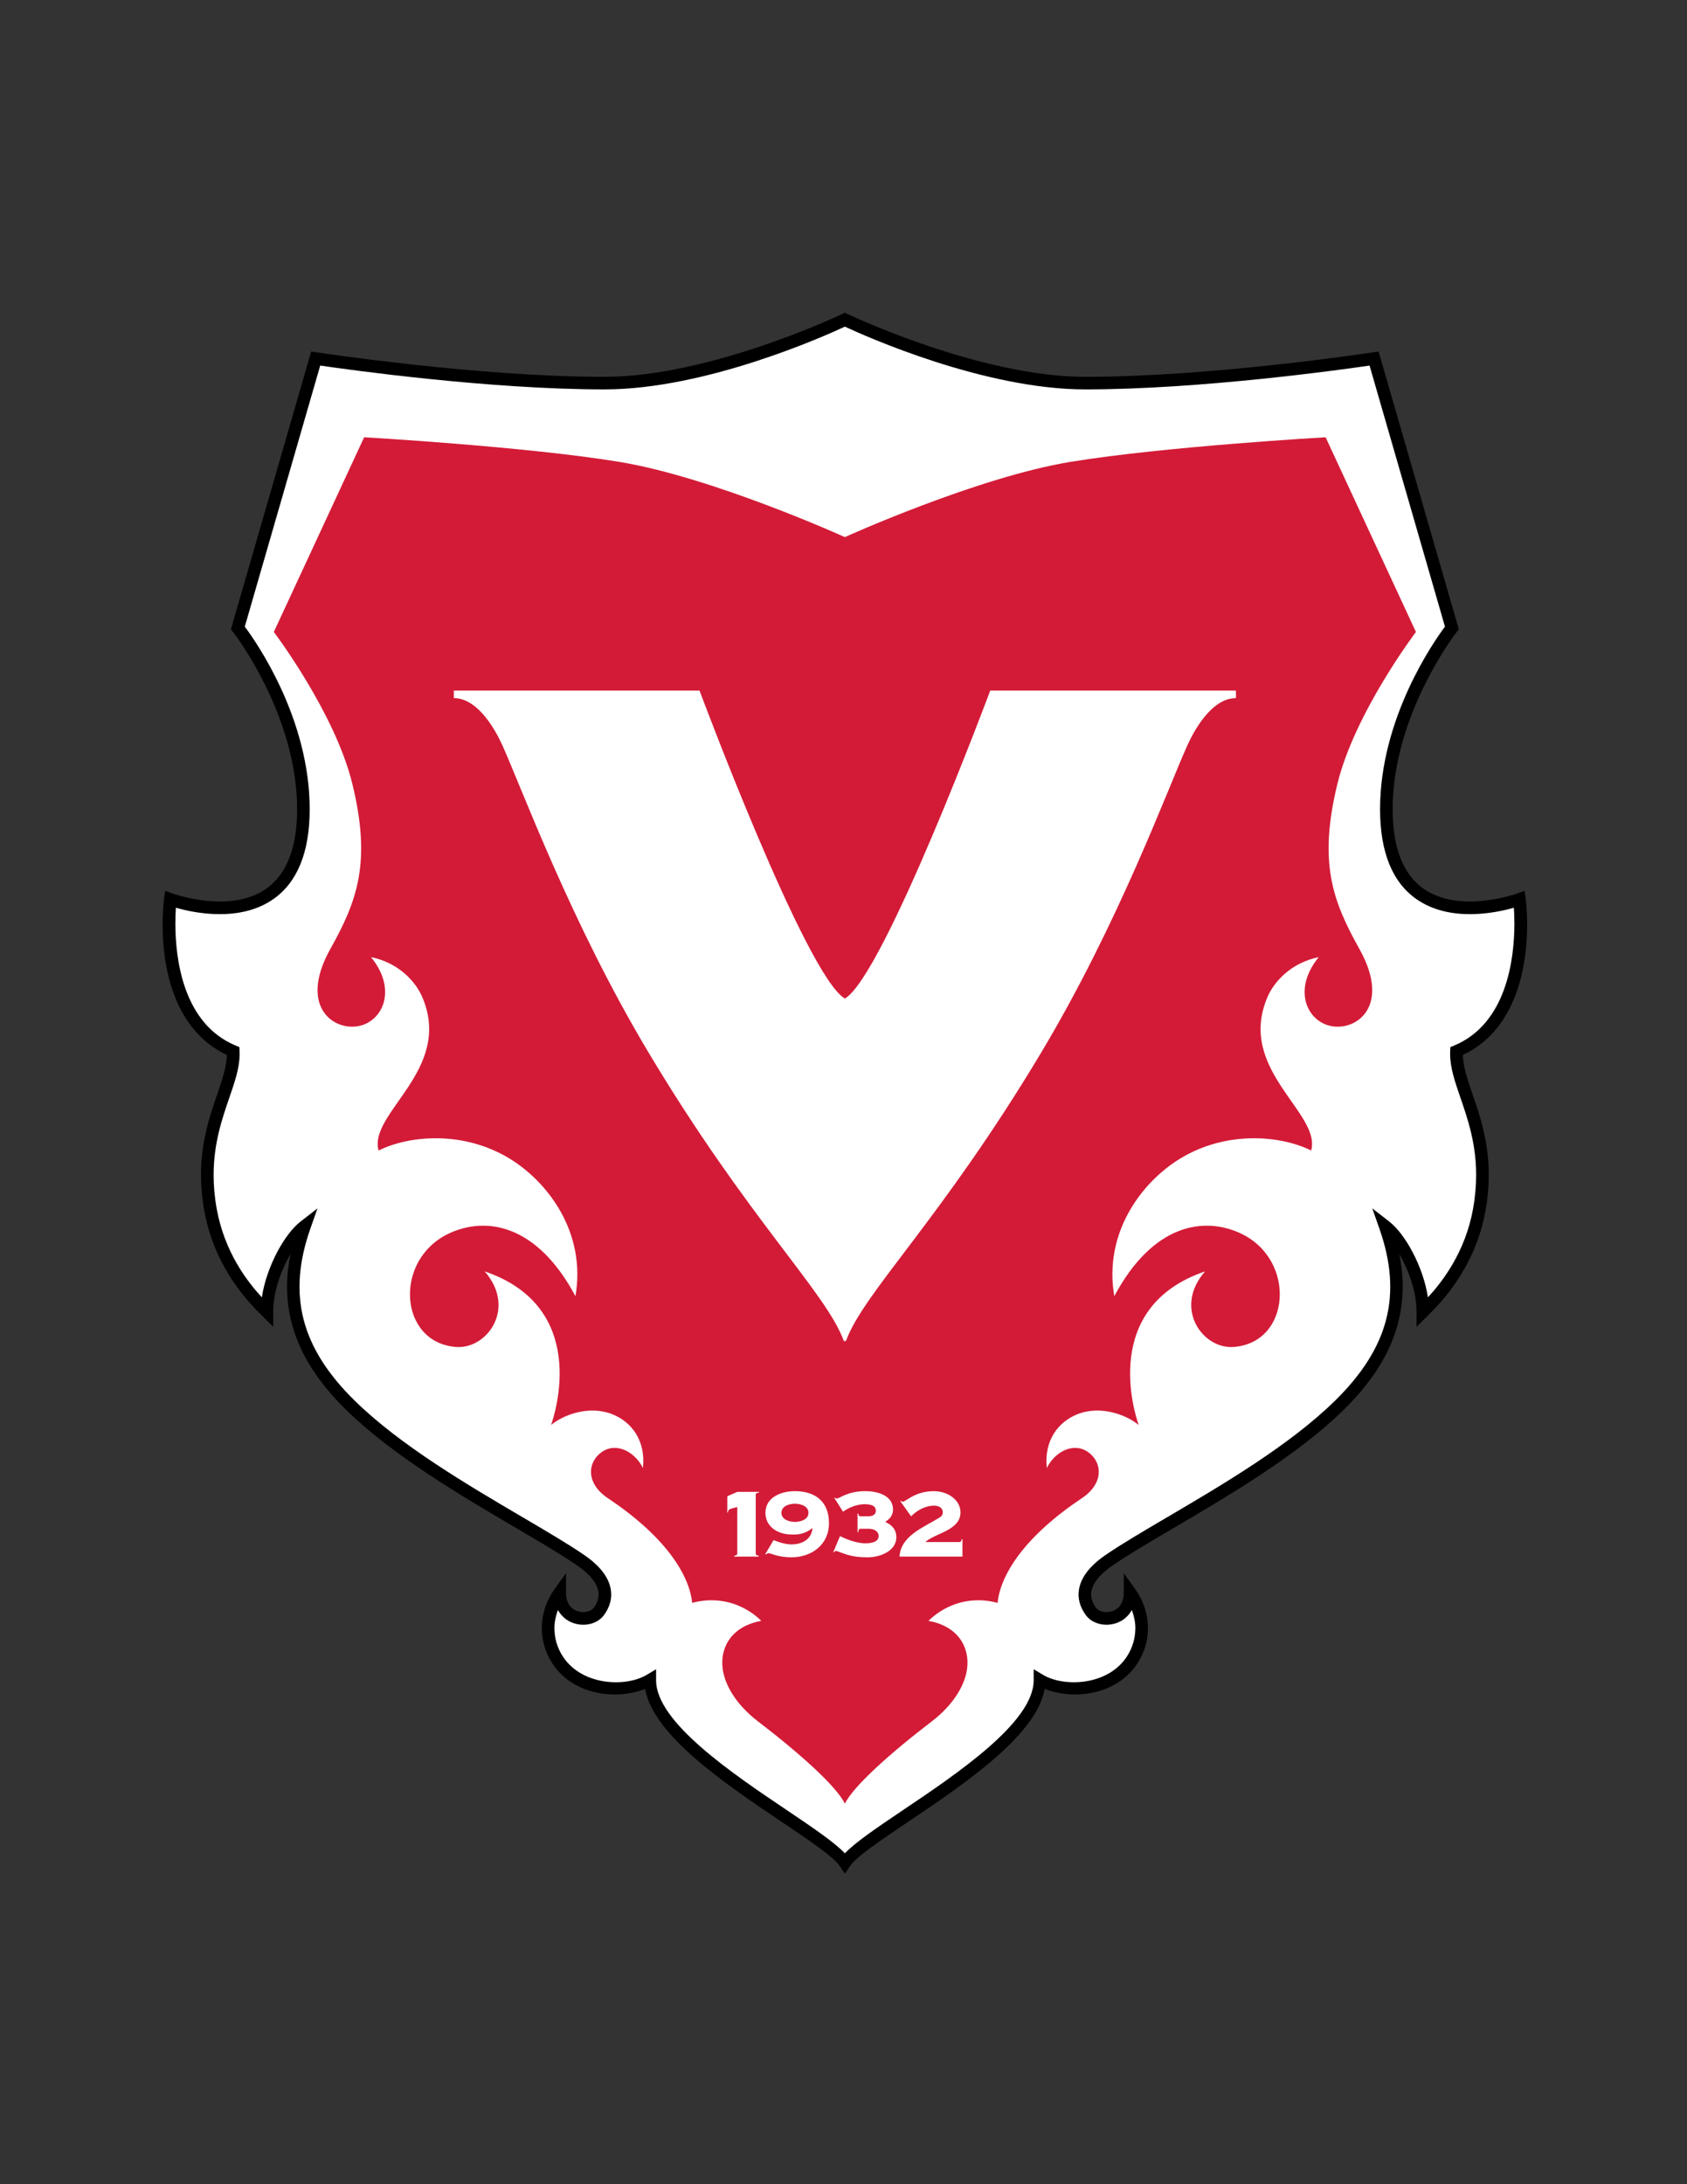 <?xml version="1.0" encoding="iso-8859-1"?>
<!-- Generator: Adobe Illustrator 24.0.1, SVG Export Plug-In . SVG Version: 6.00 Build 0)  -->
<svg version="1.1" id="Layer_1" xmlns="http://www.w3.org/2000/svg" xmlns:xlink="http://www.w3.org/1999/xlink" x="0px" y="0px"
	 viewBox="0 0 612 792" style="enable-background:new 0 0 612 792;" xml:space="preserve">
<rect x="0" y="0" width="612" height="792" fill="#333333" stroke="none"/>
<path d="M305.512,113.865c-0.474,0.226-47.855,22.775-86.245,22.775c-46.082,0-103.817-8.798-104.395-8.887l-1.982-0.306
	l-29.113,100.74l0.726,0.921c0.233,0.294,23.281,29.913,23.281,64.329c0,13.936-3.788,23.646-11.259,28.86
	c-13.14,9.17-33.746,1.759-33.951,1.682l-2.674-0.983l-0.378,2.826c-0.067,0.505-0.528,4.186-0.528,9.506
	c0,13.564,3.132,37.679,23.309,47.211c-0.099,4.207-1.634,8.825-3.458,14.125c-2.715,7.892-5.928,17.225-5.928,29.36
	c0,4.085,0.366,8.491,1.237,13.266c3.792,20.778,16.474,33.382,20.643,37.528l4.314,4.293l0.003-5.488
	c0-7.223,2.867-15.044,6.278-20.935c-0.793,4.014-1.258,7.949-1.258,11.776c0,16.108,7.055,30.681,21.429,44.765
	c16.858,16.524,41.662,31.086,61.593,42.79c8.926,5.242,16.633,9.767,22.308,13.677c4.438,3.051,7.066,6.275,7.598,9.318
	c0.069,0.392,0.103,0.784,0.103,1.173c0,1.569-0.561,3.12-1.7,4.707c-1.08,1.506-3.607,2.091-5.877,1.36
	c-1.589-0.511-4.258-2.065-4.258-6.721v-7.083l-4.134,5.752c-5.923,8.239-6.2,18.889-0.704,27.134
	c7.855,11.785,23.841,12.991,33.533,9.06c2.933,16.692,28.411,34.009,49.361,48.09c9.712,6.528,18.884,12.694,21.231,16.135
	l1.885,2.769l1.884-2.769c2.348-3.441,11.517-9.607,21.231-16.135c20.95-14.081,46.426-31.398,49.362-48.09
	c9.693,3.931,25.675,2.725,33.531-9.06c5.494-8.245,5.221-18.894-0.704-27.134l-4.133-5.752v7.083c0,4.656-2.669,6.21-4.258,6.721
	c-2.27,0.731-4.799,0.146-5.878-1.36c-1.138-1.587-1.699-3.138-1.699-4.707c0-0.389,0.036-0.782,0.101-1.173
	c0.535-3.043,3.161-6.267,7.601-9.318c5.676-3.91,13.383-8.435,22.309-13.677c19.928-11.704,44.733-26.267,61.589-42.793
	c14.375-14.081,21.429-28.655,21.429-44.763c0-3.827-0.464-7.762-1.257-11.776c3.411,5.892,6.278,13.712,6.278,20.935v5.494
	l4.317-4.299c4.169-4.146,16.851-16.75,20.642-37.528c0.873-4.775,1.236-9.182,1.236-13.266c0-12.135-3.209-21.469-5.925-29.36
	c-1.824-5.301-3.36-9.918-3.459-14.125c20.175-9.532,23.308-33.647,23.308-47.211c0-5.319-0.461-9-0.529-9.506l-0.374-2.826
	l-2.675,0.983c-0.208,0.078-20.811,7.488-33.95-1.682c-7.473-5.214-11.261-14.925-11.261-28.86c0-34.417,23.045-64.035,23.28-64.329
	l0.725-0.921l-29.11-100.74l-1.984,0.306c-0.577,0.089-58.313,8.887-104.395,8.887c-38.39,0-85.77-22.549-86.246-22.775
	l-0.987-0.475L305.512,113.865z"/>
<path style="fill:#FFFFFF;" d="M306.501,118.444c7.162,3.34,50.394,22.76,87.233,22.76c41.774,0,92.823-7.143,103.104-8.647
	c1.051,3.64,26.748,92.56,27.356,94.669c-3.996,5.336-23.541,33.146-23.541,66.21c0,15.525,4.451,26.501,13.228,32.616
	c12.165,8.474,28.78,4.968,35.311,3.096c0.098,1.444,0.19,3.354,0.19,5.675c0,12.75-2.722,36.342-21.893,44.314l-1.337,0.556
	l-0.065,1.447c-0.015,0.324-0.023,0.647-0.023,0.975c0,5.06,1.759,10.171,3.777,16.03c2.594,7.541,5.666,16.467,5.666,27.963
	c0,3.821-0.339,7.927-1.147,12.36c-2.871,15.709-11.19,26.376-16.349,31.96c-1.676-11.053-8.156-22.924-14.06-27.505l-6.127-4.751
	l2.574,7.313c8.444,23.993,3.464,43.262-16.152,62.48c-16.462,16.135-40.996,30.542-60.71,42.119
	c-9.003,5.286-16.776,9.849-22.588,13.849c-5.547,3.818-8.744,7.954-9.503,12.295c-0.561,3.203,0.25,6.335,2.383,9.327
	c2.259,3.144,6.774,4.398,10.982,3.043c2.597-0.835,4.529-2.553,5.798-4.802c0.78,2.148,1.268,4.353,1.268,6.579
	c0,3.643-1.052,7.259-3.164,10.43c-7.051,10.578-22.892,10.937-30.275,6.53l-3.449-2.056v4.017
	c0,15.196-27.696,33.811-47.919,47.402c-9.327,6.27-16.743,11.344-20.568,15.308c-3.826-3.963-11.242-9.038-20.569-15.308
	c-20.223-13.591-47.919-32.206-47.919-47.402v-4.017l-3.451,2.056c-7.382,4.407-23.22,4.047-30.273-6.53
	c-2.114-3.171-3.164-6.787-3.164-10.43c0-2.226,0.486-4.43,1.268-6.579c1.271,2.249,3.202,3.967,5.798,4.802
	c4.208,1.355,8.723,0.101,10.982-3.043c2.142-2.986,2.943-6.124,2.384-9.327c-0.759-4.341-3.956-8.477-9.505-12.295
	c-5.811-4-13.583-8.563-22.585-13.849c-19.716-11.577-44.252-25.984-60.71-42.116c-19.618-19.221-24.599-38.49-16.156-62.483
	l2.574-7.313l-6.126,4.751c-5.904,4.582-12.384,16.452-14.062,27.505c-5.155-5.583-13.478-16.25-16.345-31.96
	c-0.809-4.434-1.149-8.54-1.149-12.36c0-11.496,3.073-20.422,5.666-27.963c2.018-5.859,3.775-10.97,3.775-16.03
	c0-0.327-0.007-0.651-0.022-0.975l-0.065-1.447l-1.337-0.556c-19.17-7.972-21.892-31.564-21.892-44.314
	c0-2.321,0.091-4.231,0.189-5.675c6.529,1.872,23.146,5.378,35.31-3.096c8.779-6.115,13.23-17.091,13.23-32.616
	c0-33.064-19.547-60.874-23.542-66.21c0.609-2.109,26.307-91.029,27.359-94.669c10.28,1.503,61.329,8.647,103.103,8.647
	C256.104,141.204,299.338,121.784,306.501,118.444z"/>
<path style="fill:#D31B37;" d="M485.167,284.279c6.29-25.845,28.497-55.124,28.497-55.124l-32.768-70.599
	c0,0-58.5,3.34-92.482,8.908c-33.989,5.574-81.914,27.294-81.914,27.294s-47.927-21.72-81.915-27.294
	c-33.983-5.568-92.482-8.908-92.482-8.908l-32.768,70.599c0,0,22.208,29.279,28.498,55.124c6.909,28.382,1.81,42.32-7.984,59.8
	c-12.182,21.744,2.327,30.742,11.698,27.598c7.892-2.65,12.123-13.513,3.04-24.626c10.182,2.103,16.271,8.991,18.641,14.571
	c11.187,26.361-19.67,41.928-15.885,55.555c11.229-5.55,30.784-7.238,47.485,2.912c13.87,8.427,27.91,26.79,23.931,49.912
	c-14.04-26.278-32.59-28.988-45.892-22.737c-20.285,9.533-18.203,39.727,2.701,41.153c11.234,0.761,21.86-14.144,10.259-27.408
	c38.027,12.973,25.544,51.553,24.089,55.701c4.374-3.638,13.727-7.28,22.249-3.893c6.893,2.733,12.171,9.508,11.071,19.498
	c-2.704-5.616-9.362-9.514-14.749-5.931c-5.274,3.506-6.281,11.314,2.029,16.859c20.113,13.418,29.476,27.188,30.584,37.967
	c11.486-3.054,20.386,1.849,25.072,6.532c-10.462,1.848-14.984,9.252-14.027,17.198c0.817,6.781,5.788,13.858,12.758,19.189
	c15.085,11.535,28.553,23.563,31.596,29.897c3.043-6.335,16.51-18.363,31.594-29.897c6.971-5.331,11.942-12.408,12.759-19.189
	c0.957-7.946-3.565-15.35-14.027-17.198c4.686-4.683,13.585-9.586,25.072-6.532c1.108-10.78,10.471-24.549,30.584-37.967
	c8.311-5.545,7.304-13.353,2.029-16.859c-5.387-3.583-12.045,0.315-14.75,5.931c-1.099-9.989,4.178-16.765,11.071-19.498
	c8.522-3.388,17.876,0.255,22.249,3.893c-1.456-4.148-13.938-42.728,24.088-55.701c-11.6,13.264-0.974,28.168,10.26,27.408
	c20.903-1.426,22.986-31.621,2.701-41.153c-13.302-6.251-31.852-3.542-45.892,22.737c-3.979-23.122,10.061-41.485,23.931-49.912
	c16.702-10.15,36.256-8.462,47.485-2.912c3.785-13.627-27.071-29.193-15.885-55.555c2.372-5.58,8.459-12.468,18.642-14.571
	c-9.082,11.113-4.852,21.976,3.04,24.626c9.372,3.144,23.88-5.854,11.698-27.598C483.358,326.6,478.259,312.661,485.167,284.279z"/>
<path style="fill:#FFFFFF;" d="M359.236,250.4c0,0-38.55,103.396-52.737,111.68c-14.18-8.284-52.735-111.68-52.735-111.68h-89.122
	c0,0,0,1.73,0,2.739c8.961,0,15.385,12.189,17.63,17.16c7.02,15.542,24.836,64.278,52.974,111.302
	c36.217,60.529,64.498,87.051,70.875,104.653h0.767c6.379-17.602,34.651-44.119,70.866-104.653
	c28.138-47.024,45.956-95.76,52.972-111.302c2.246-4.971,8.673-17.16,17.632-17.16c0-1.01,0-2.739,0-2.739H359.236z"/>
<path style="fill:#FFFFFF;" d="M263.845,542.549v5.918h0.239c0.044-1.206,0.314-1.248,3.39-2.009v16.835
	c0,0.624-0.536,0.761-1.115,0.802v0.328h8.871v-0.328c-0.533-0.042-1.067-0.178-1.067-0.802v-21.251
	c0-0.618,0.535-0.754,1.159-0.801v-0.274h-7.847L263.845,542.549z"/>
<path style="fill:#FFFFFF;" d="M288.341,540.701c-4.771,0-10.658,2.098-10.658,7.85c0,4.861,4.106,7.565,8.694,7.845
	c3.337,0.202,5.628-0.19,8.382-2.324c-0.359,4.243-3.925,5.937-7.666,5.937c-2.897,0-6.46-1.575-6.46-1.575l-3.031,5.14l0.303,0.09
	c0.357-0.357,0.668-0.488,1.025-0.488c0.178,0,1.028,0.357,2.457,0.755c1.423,0.398,3.381,0.761,5.706,0.761
	c7.306,0,13.641-4.546,13.641-12.396C300.734,544.492,295.79,540.701,288.341,540.701z M288.383,551.85
	c-1.69,0-4.899-0.666-4.899-3.299c0-2.632,3.209-3.298,4.899-3.298c1.7,0,4.905,0.666,4.905,3.298
	C293.288,551.183,290.082,551.85,288.383,551.85z"/>
<path style="fill:#FFFFFF;" d="M321.29,551.932v-0.219c1.114-0.714,2.674-1.961,2.674-4.327c0-4.902-5.125-6.686-10.079-6.686
	c-6.462,0-9.353,2.68-10.292,2.68c-0.175,0-0.445-0.088-0.665-0.309l-0.253,0.083l3.147,4.998c0,0,3.515-2.728,8.019-2.728
	c2.945,0.095,3.88,0.891,3.88,2.413c0,1.379-1.207,1.961-2.496,1.961h-3.031c-0.493,0-0.805-0.219-0.805-0.98h-0.3v6.732h0.3
	c0-0.986,0.312-1.207,0.892-1.207h2.764c2.454,0,3.702,1.16,3.702,2.633c0,1.515-1.34,2.632-4.817,2.632
	c-4.278,0-9.189-2.615-9.189-2.615l-2.47,5.872l0.286-0.012c0.27-0.398,0.54-0.488,0.808-0.488c0.262,0,1.602,0.625,3.697,1.296
	c2.187,0.66,4.288,1.028,7.63,1.028c4.992,0,10.477-2.497,10.477-7.274C325.167,554.744,323.738,553.056,321.29,551.932z"/>
<path style="fill:#FFFFFF;" d="M348.888,558.136c-0.133,0.844-0.404,1.022-1.117,1.022h-12.078c3.651-3.34,12.75-4.189,12.75-10.791
	c0-4.458-4.594-7.667-9.677-7.667c-6.775,0-10.251,3.833-11.19,3.833c-0.356,0-0.624-0.172-0.802-0.35l-0.167,0.166l3.934,5.485
	c0,0,3.476-3.874,8.316-3.874c2.225,0,3.165,1.206,3.165,2.317c0,1.028-0.398,1.521-1.29,2.057
	c-5.553,3.458-14.006,6.543-14.399,14.09h22.826v-6.288H348.888z"/>
</svg>

